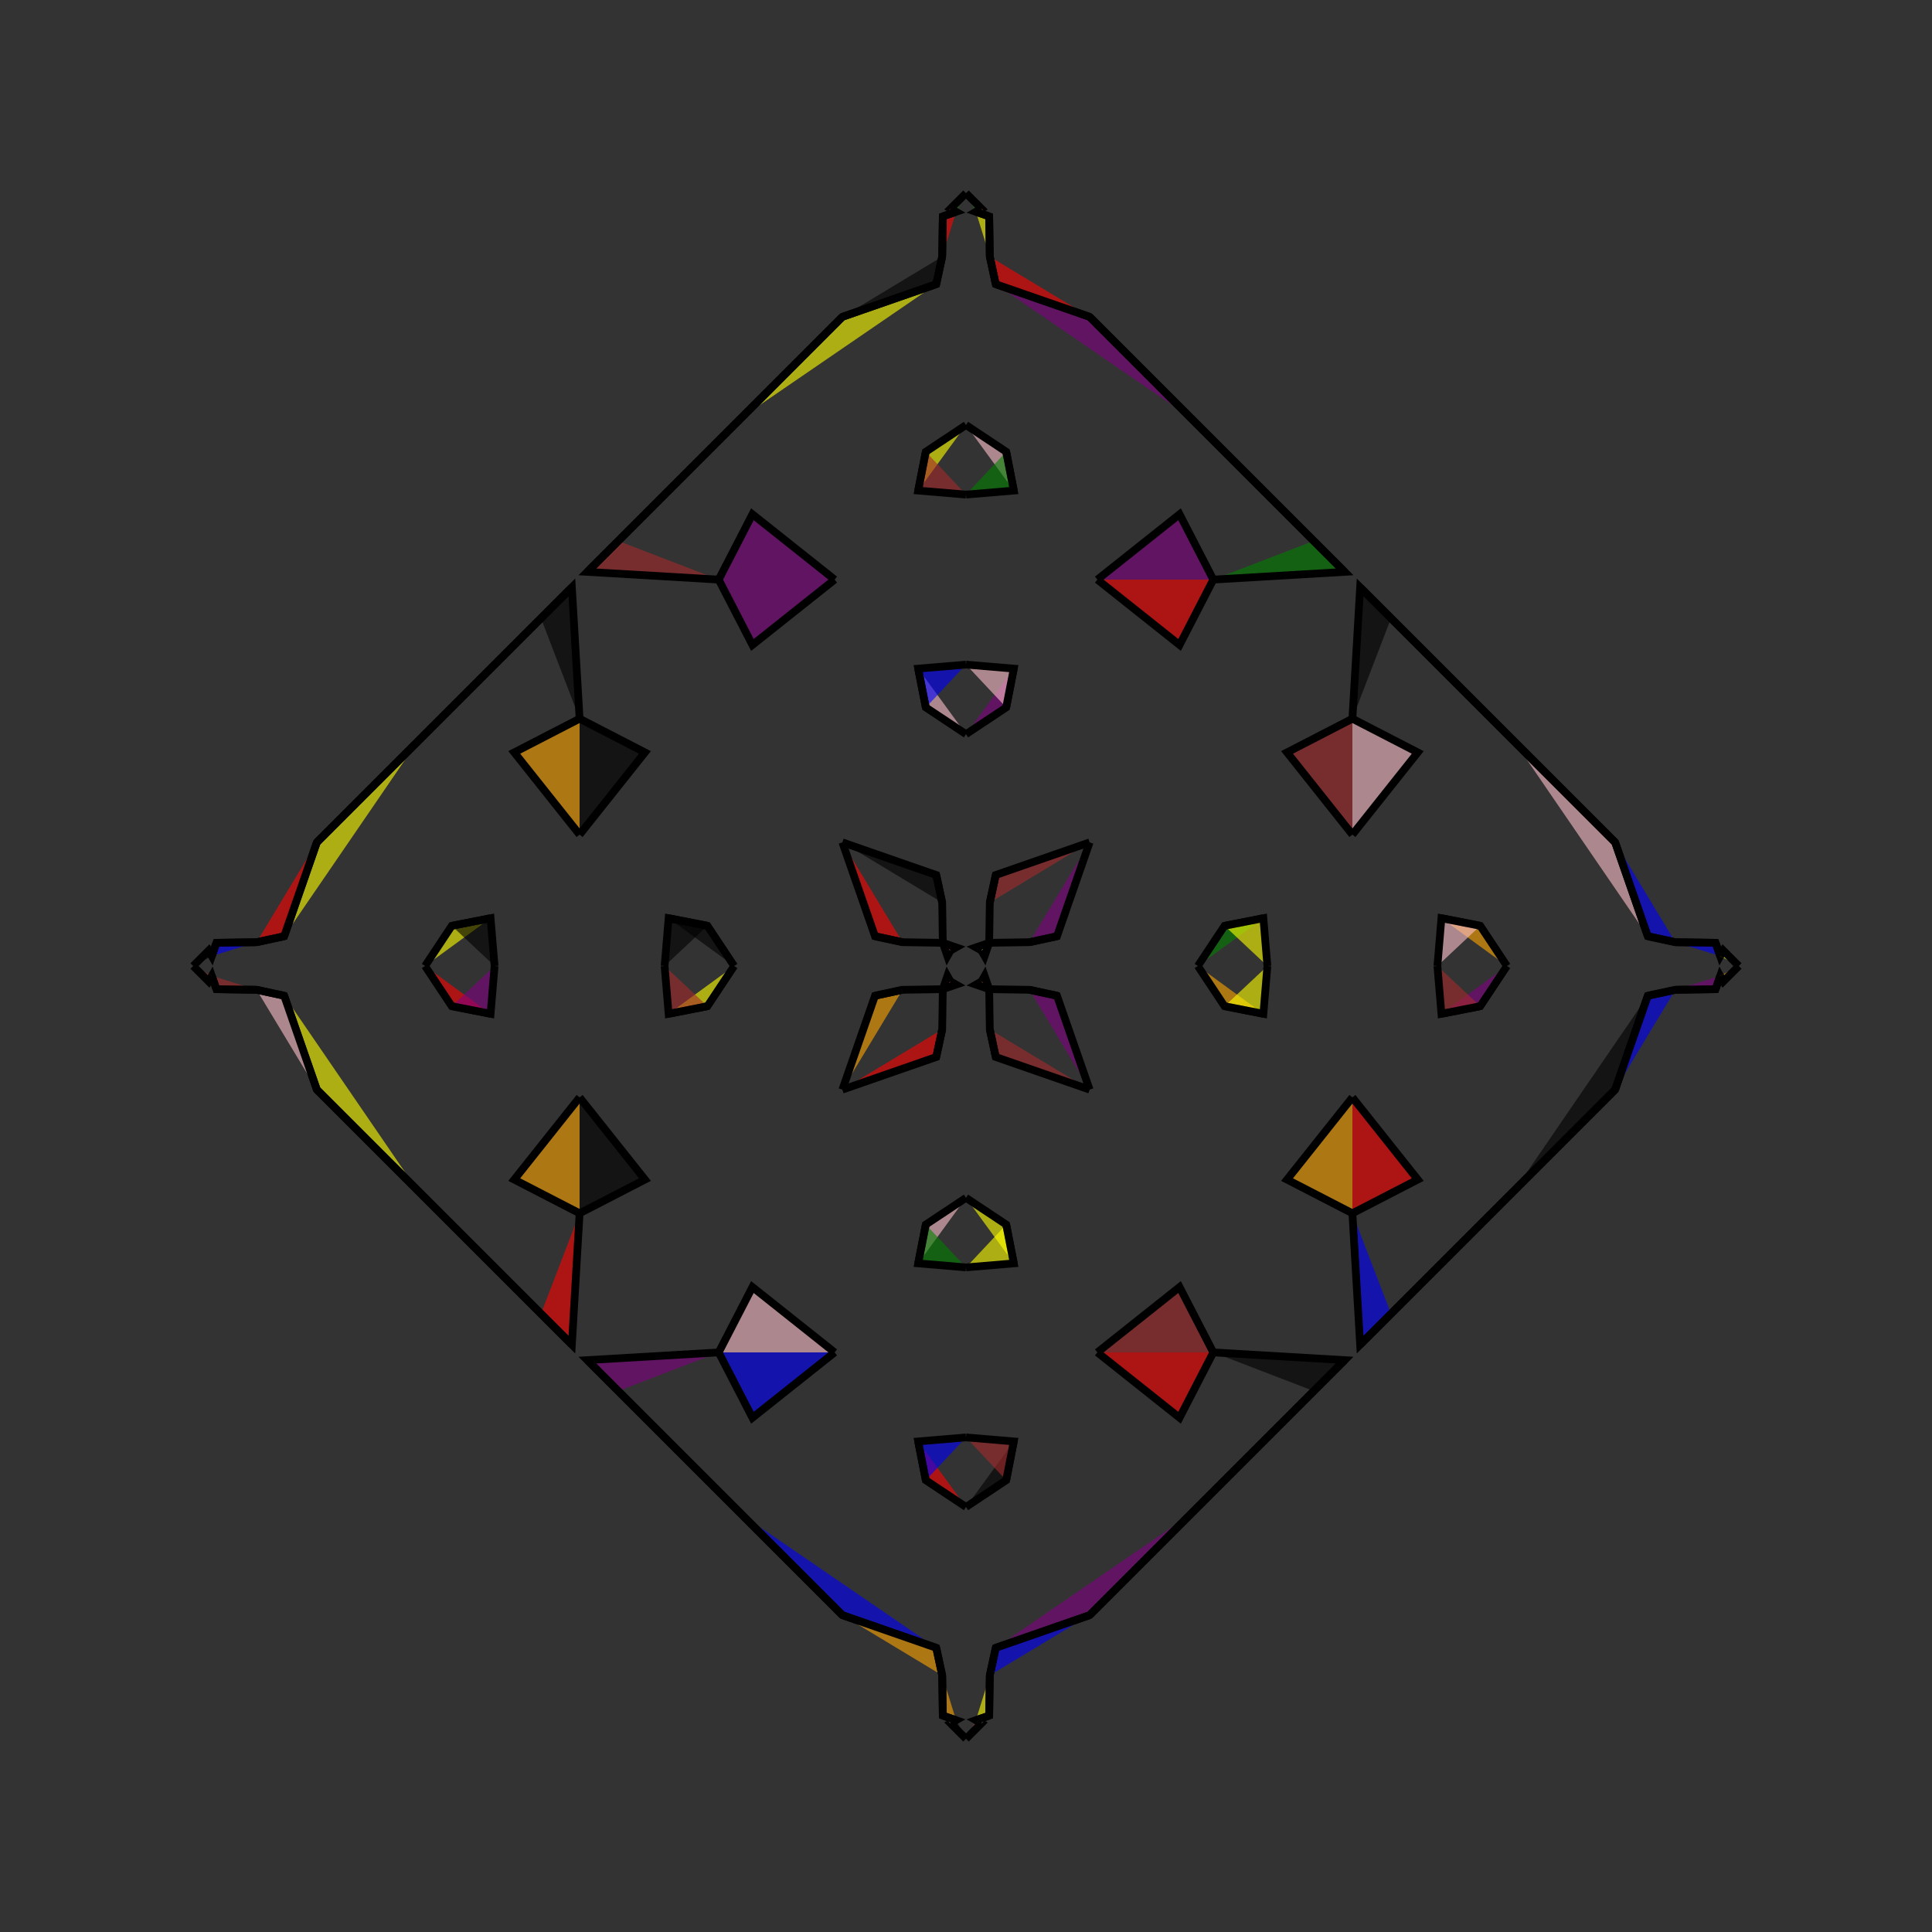 <?xml version="1.0" encoding="UTF-8"?>
<svg xmlns="http://www.w3.org/2000/svg" xmlns:xlink="http://www.w3.org/1999/xlink"
     width="250" height="250" viewBox="-125.0 -125.0 250 250">
<rect x="-125.0" y="-125.0" width="250" height="250" fill="#333333" stroke="none"/>
<defs>
</defs>
<path d="M29.0,71.0 L16.0,84.0 L3.85,88.225" fill="purple" fill-opacity="0.6" stroke="black" stroke-width="1" />
<path d="M29.0,-71.0 L16.0,-84.0 L3.85,-88.225" fill="purple" fill-opacity="0.6" stroke="black" stroke-width="1" />
<path d="M30.0,-0.0 L33.455,-5.201 L38.48,-6.186" fill="green" fill-opacity="0.6" stroke="black" stroke-width="1" />
<path d="M30.0,-0.0 L33.455,5.201 L38.48,6.186" fill="orange" fill-opacity="0.6" stroke="black" stroke-width="1" />
<path d="M33.455,-5.201 L38.48,-6.186 L39.0,-0.0" fill="yellow" fill-opacity="0.6" stroke="black" stroke-width="1" />
<path d="M33.455,5.201 L38.48,6.186 L39.0,-0.0" fill="yellow" fill-opacity="0.6" stroke="black" stroke-width="1" />
<path d="M32.0,50.0 L49.0,51.0 L45.0,55.0" fill="black" fill-opacity="0.6" stroke="black" stroke-width="1" />
<path d="M32.0,-50.0 L49.0,-51.0 L45.0,-55.0" fill="green" fill-opacity="0.6" stroke="black" stroke-width="1" />
<path d="M50.0,-17.0 L41.544,-27.637 L50.0,-32.0" fill="brown" fill-opacity="0.6" stroke="black" stroke-width="1" />
<path d="M50.0,17.0 L41.544,27.637 L50.0,32.0" fill="orange" fill-opacity="0.6" stroke="black" stroke-width="1" />
<path d="M49.0,51.0 L45.0,55.0 L42.0,58.0" fill="red" fill-opacity="0.6" stroke="black" stroke-width="1" />
<path d="M49.0,-51.0 L45.0,-55.0 L42.0,-58.0" fill="orange" fill-opacity="0.6" stroke="black" stroke-width="1" />
<path d="M45.0,55.0 L42.0,58.0 L29.0,71.0" fill="green" fill-opacity="0.6" stroke="black" stroke-width="1" />
<path d="M45.0,-55.0 L42.0,-58.0 L29.0,-71.0" fill="brown" fill-opacity="0.6" stroke="black" stroke-width="1" />
<path d="M42.0,58.0 L29.0,71.0 L16.0,84.0" fill="pink" fill-opacity="0.6" stroke="black" stroke-width="1" />
<path d="M42.0,-58.0 L29.0,-71.0 L16.0,-84.0" fill="black" fill-opacity="0.6" stroke="black" stroke-width="1" />
<path d="M16.0,-16.0 L11.775,-3.85 L8.207,-3.08" fill="purple" fill-opacity="0.6" stroke="black" stroke-width="1" />
<path d="M16.0,16.0 L11.775,3.85 L8.207,3.08" fill="purple" fill-opacity="0.6" stroke="black" stroke-width="1" />
<path d="M11.775,-3.85 L8.207,-3.08 L3.0,-3.0" fill="pink" fill-opacity="0.6" stroke="black" stroke-width="1" />
<path d="M11.775,3.85 L8.207,3.08 L3.0,3.0" fill="yellow" fill-opacity="0.6" stroke="black" stroke-width="1" />
<path d="M3.08,91.793 L3.0,97.0 L1.281,97.592" fill="yellow" fill-opacity="0.6" stroke="black" stroke-width="1" />
<path d="M3.08,-91.793 L3.0,-97.0 L1.281,-97.592" fill="yellow" fill-opacity="0.6" stroke="black" stroke-width="1" />
<path d="M3.0,-3.0 L2.408,-1.281 L2.0,-2.0" fill="black" fill-opacity="0.6" stroke="black" stroke-width="1" />
<path d="M3.0,3.0 L2.408,1.281 L2.0,2.0" fill="green" fill-opacity="0.6" stroke="black" stroke-width="1" />
<path d="M1.281,97.592 L2.0,98.0 L0.0,100.0" fill="brown" fill-opacity="0.6" stroke="black" stroke-width="1" />
<path d="M1.281,-97.592 L2.0,-98.0 L0.0,-100.0" fill="green" fill-opacity="0.6" stroke="black" stroke-width="1" />
<path d="M-29.0,71.0 L-16.0,84.0 L-3.85,88.225" fill="blue" fill-opacity="0.6" stroke="black" stroke-width="1" />
<path d="M-29.0,-71.0 L-16.0,-84.0 L-3.85,-88.225" fill="yellow" fill-opacity="0.6" stroke="black" stroke-width="1" />
<path d="M-30.0,-0.0 L-33.455,-5.201 L-38.48,-6.186" fill="black" fill-opacity="0.6" stroke="black" stroke-width="1" />
<path d="M-30.0,-0.0 L-33.455,5.201 L-38.48,6.186" fill="yellow" fill-opacity="0.6" stroke="black" stroke-width="1" />
<path d="M-33.455,-5.201 L-38.48,-6.186 L-39.0,-0.0" fill="black" fill-opacity="0.6" stroke="black" stroke-width="1" />
<path d="M-33.455,5.201 L-38.48,6.186 L-39.0,-0.0" fill="brown" fill-opacity="0.6" stroke="black" stroke-width="1" />
<path d="M-32.0,50.0 L-49.0,51.0 L-45.0,55.0" fill="purple" fill-opacity="0.6" stroke="black" stroke-width="1" />
<path d="M-32.0,-50.0 L-49.0,-51.0 L-45.0,-55.0" fill="brown" fill-opacity="0.6" stroke="black" stroke-width="1" />
<path d="M-50.0,-17.0 L-41.544,-27.637 L-50.0,-32.0" fill="black" fill-opacity="0.6" stroke="black" stroke-width="1" />
<path d="M-50.0,17.0 L-41.544,27.637 L-50.0,32.0" fill="black" fill-opacity="0.6" stroke="black" stroke-width="1" />
<path d="M-49.0,51.0 L-45.0,55.0 L-42.0,58.0" fill="red" fill-opacity="0.6" stroke="black" stroke-width="1" />
<path d="M-49.0,-51.0 L-45.0,-55.0 L-42.0,-58.0" fill="purple" fill-opacity="0.6" stroke="black" stroke-width="1" />
<path d="M-45.0,55.0 L-42.0,58.0 L-29.0,71.0" fill="purple" fill-opacity="0.6" stroke="black" stroke-width="1" />
<path d="M-45.0,-55.0 L-42.0,-58.0 L-29.0,-71.0" fill="purple" fill-opacity="0.6" stroke="black" stroke-width="1" />
<path d="M-42.0,58.0 L-29.0,71.0 L-16.0,84.0" fill="red" fill-opacity="0.6" stroke="black" stroke-width="1" />
<path d="M-42.0,-58.0 L-29.0,-71.0 L-16.0,-84.0" fill="pink" fill-opacity="0.6" stroke="black" stroke-width="1" />
<path d="M-16.0,-16.0 L-11.775,-3.85 L-8.207,-3.08" fill="red" fill-opacity="0.6" stroke="black" stroke-width="1" />
<path d="M-16.0,16.0 L-11.775,3.85 L-8.207,3.08" fill="orange" fill-opacity="0.6" stroke="black" stroke-width="1" />
<path d="M-11.775,-3.85 L-8.207,-3.08 L-3.0,-3.0" fill="pink" fill-opacity="0.6" stroke="black" stroke-width="1" />
<path d="M-11.775,3.85 L-8.207,3.08 L-3.0,3.0" fill="purple" fill-opacity="0.6" stroke="black" stroke-width="1" />
<path d="M-3.08,91.793 L-3.0,97.0 L-1.281,97.592" fill="orange" fill-opacity="0.6" stroke="black" stroke-width="1" />
<path d="M-3.08,-91.793 L-3.0,-97.0 L-1.281,-97.592" fill="red" fill-opacity="0.6" stroke="black" stroke-width="1" />
<path d="M-3.0,-3.0 L-2.408,-1.281 L-2.0,-2.0" fill="orange" fill-opacity="0.6" stroke="black" stroke-width="1" />
<path d="M-3.0,3.0 L-2.408,1.281 L-2.0,2.0" fill="purple" fill-opacity="0.6" stroke="black" stroke-width="1" />
<path d="M-1.281,97.592 L-2.0,98.0 L0.0,100.0" fill="black" fill-opacity="0.6" stroke="black" stroke-width="1" />
<path d="M-1.281,-97.592 L-2.0,-98.0 L0.0,-100.0" fill="green" fill-opacity="0.6" stroke="black" stroke-width="1" />
<path d="M71.0,29.0 L84.0,16.0 L88.225,3.85" fill="black" fill-opacity="0.6" stroke="black" stroke-width="1" />
<path d="M71.0,-29.0 L84.0,-16.0 L88.225,-3.85" fill="pink" fill-opacity="0.6" stroke="black" stroke-width="1" />
<path d="M70.0,-0.0 L66.545,5.201 L61.52,6.186" fill="purple" fill-opacity="0.6" stroke="black" stroke-width="1" />
<path d="M70.0,-0.0 L66.545,-5.201 L61.52,-6.186" fill="orange" fill-opacity="0.6" stroke="black" stroke-width="1" />
<path d="M66.545,5.201 L61.52,6.186 L61.0,-0.0" fill="brown" fill-opacity="0.6" stroke="black" stroke-width="1" />
<path d="M66.545,-5.201 L61.52,-6.186 L61.0,-0.0" fill="pink" fill-opacity="0.6" stroke="black" stroke-width="1" />
<path d="M50.0,32.0 L51.0,49.0 L55.0,45.0" fill="blue" fill-opacity="0.6" stroke="black" stroke-width="1" />
<path d="M50.0,-32.0 L51.0,-49.0 L55.0,-45.0" fill="black" fill-opacity="0.6" stroke="black" stroke-width="1" />
<path d="M50.0,17.0 L58.456,27.637 L50.0,32.0" fill="red" fill-opacity="0.6" stroke="black" stroke-width="1" />
<path d="M50.0,-17.0 L58.456,-27.637 L50.0,-32.0" fill="pink" fill-opacity="0.6" stroke="black" stroke-width="1" />
<path d="M51.0,49.0 L55.0,45.0 L58.0,42.0" fill="brown" fill-opacity="0.6" stroke="black" stroke-width="1" />
<path d="M51.0,-49.0 L55.0,-45.0 L58.0,-42.0" fill="blue" fill-opacity="0.6" stroke="black" stroke-width="1" />
<path d="M55.0,45.0 L58.0,42.0 L71.0,29.0" fill="purple" fill-opacity="0.6" stroke="black" stroke-width="1" />
<path d="M55.0,-45.0 L58.0,-42.0 L71.0,-29.0" fill="brown" fill-opacity="0.6" stroke="black" stroke-width="1" />
<path d="M58.0,42.0 L71.0,29.0 L84.0,16.0" fill="red" fill-opacity="0.6" stroke="black" stroke-width="1" />
<path d="M58.0,-42.0 L71.0,-29.0 L84.0,-16.0" fill="yellow" fill-opacity="0.6" stroke="black" stroke-width="1" />
<path d="M84.0,16.0 L88.225,3.85 L91.793,3.08" fill="blue" fill-opacity="0.6" stroke="black" stroke-width="1" />
<path d="M84.0,-16.0 L88.225,-3.85 L91.793,-3.08" fill="blue" fill-opacity="0.6" stroke="black" stroke-width="1" />
<path d="M88.225,3.85 L91.793,3.08 L97.0,3.0" fill="black" fill-opacity="0.6" stroke="black" stroke-width="1" />
<path d="M88.225,-3.85 L91.793,-3.08 L97.0,-3.0" fill="green" fill-opacity="0.6" stroke="black" stroke-width="1" />
<path d="M91.793,3.08 L97.0,3.0 L97.592,1.281" fill="purple" fill-opacity="0.6" stroke="black" stroke-width="1" />
<path d="M91.793,-3.08 L97.0,-3.0 L97.592,-1.281" fill="blue" fill-opacity="0.6" stroke="black" stroke-width="1" />
<path d="M97.0,3.0 L97.592,1.281 L98.0,2.0" fill="purple" fill-opacity="0.6" stroke="black" stroke-width="1" />
<path d="M97.0,-3.0 L97.592,-1.281 L98.0,-2.0" fill="purple" fill-opacity="0.6" stroke="black" stroke-width="1" />
<path d="M97.592,1.281 L98.0,2.0 L100.0,-0.0" fill="orange" fill-opacity="0.6" stroke="black" stroke-width="1" />
<path d="M97.592,-1.281 L98.0,-2.0 L100.0,-0.0" fill="yellow" fill-opacity="0.6" stroke="black" stroke-width="1" />
<path d="M0.0,-30.0 L5.201,-33.455 L6.186,-38.48" fill="purple" fill-opacity="0.6" stroke="black" stroke-width="1" />
<path d="M0.0,30.0 L5.201,33.455 L6.186,38.48" fill="yellow" fill-opacity="0.6" stroke="black" stroke-width="1" />
<path d="M0.0,70.0 L5.201,66.545 L6.186,61.52" fill="black" fill-opacity="0.6" stroke="black" stroke-width="1" />
<path d="M0.0,-70.0 L5.201,-66.545 L6.186,-61.52" fill="pink" fill-opacity="0.6" stroke="black" stroke-width="1" />
<path d="M5.201,-33.455 L6.186,-38.48 L0.0,-39.0" fill="pink" fill-opacity="0.6" stroke="black" stroke-width="1" />
<path d="M5.201,33.455 L6.186,38.48 L0.0,39.0" fill="yellow" fill-opacity="0.6" stroke="black" stroke-width="1" />
<path d="M5.201,66.545 L6.186,61.52 L0.0,61.0" fill="brown" fill-opacity="0.6" stroke="black" stroke-width="1" />
<path d="M5.201,-66.545 L6.186,-61.52 L0.0,-61.0" fill="green" fill-opacity="0.6" stroke="black" stroke-width="1" />
<path d="M17.0,-50.0 L27.637,-41.544 L32.0,-50.0" fill="red" fill-opacity="0.6" stroke="black" stroke-width="1" />
<path d="M17.0,50.0 L27.637,41.544 L32.0,50.0" fill="brown" fill-opacity="0.6" stroke="black" stroke-width="1" />
<path d="M17.0,50.0 L27.637,58.456 L32.0,50.0" fill="red" fill-opacity="0.6" stroke="black" stroke-width="1" />
<path d="M17.0,-50.0 L27.637,-58.456 L32.0,-50.0" fill="purple" fill-opacity="0.6" stroke="black" stroke-width="1" />
<path d="M16.0,-16.0 L3.85,-11.775 L3.08,-8.207" fill="brown" fill-opacity="0.6" stroke="black" stroke-width="1" />
<path d="M16.0,16.0 L3.85,11.775 L3.08,8.207" fill="brown" fill-opacity="0.6" stroke="black" stroke-width="1" />
<path d="M16.0,84.0 L3.85,88.225 L3.08,91.793" fill="blue" fill-opacity="0.6" stroke="black" stroke-width="1" />
<path d="M16.0,-84.0 L3.85,-88.225 L3.08,-91.793" fill="red" fill-opacity="0.6" stroke="black" stroke-width="1" />
<path d="M3.85,-11.775 L3.08,-8.207 L3.0,-3.0" fill="green" fill-opacity="0.6" stroke="black" stroke-width="1" />
<path d="M3.85,11.775 L3.08,8.207 L3.0,3.0" fill="purple" fill-opacity="0.6" stroke="black" stroke-width="1" />
<path d="M3.85,88.225 L3.08,91.793 L3.0,97.0" fill="green" fill-opacity="0.6" stroke="black" stroke-width="1" />
<path d="M3.85,-88.225 L3.08,-91.793 L3.0,-97.0" fill="black" fill-opacity="0.6" stroke="black" stroke-width="1" />
<path d="M3.0,-3.0 L1.281,-2.408 L2.0,-2.0" fill="yellow" fill-opacity="0.6" stroke="black" stroke-width="1" />
<path d="M3.0,3.0 L1.281,2.408 L2.0,2.0" fill="red" fill-opacity="0.6" stroke="black" stroke-width="1" />
<path d="M3.0,97.0 L1.281,97.592 L2.0,98.0" fill="pink" fill-opacity="0.6" stroke="black" stroke-width="1" />
<path d="M3.0,-97.0 L1.281,-97.592 L2.0,-98.0" fill="orange" fill-opacity="0.6" stroke="black" stroke-width="1" />
<path d="M0.0,70.0 L-5.201,66.545 L-6.186,61.52" fill="red" fill-opacity="0.6" stroke="black" stroke-width="1" />
<path d="M0.0,-30.0 L-5.201,-33.455 L-6.186,-38.48" fill="pink" fill-opacity="0.6" stroke="black" stroke-width="1" />
<path d="M0.0,30.0 L-5.201,33.455 L-6.186,38.48" fill="pink" fill-opacity="0.6" stroke="black" stroke-width="1" />
<path d="M0.0,-70.0 L-5.201,-66.545 L-6.186,-61.52" fill="yellow" fill-opacity="0.6" stroke="black" stroke-width="1" />
<path d="M-5.201,66.545 L-6.186,61.52 L0.0,61.0" fill="blue" fill-opacity="0.6" stroke="black" stroke-width="1" />
<path d="M-5.201,-33.455 L-6.186,-38.48 L0.0,-39.0" fill="blue" fill-opacity="0.6" stroke="black" stroke-width="1" />
<path d="M-5.201,33.455 L-6.186,38.48 L0.0,39.0" fill="green" fill-opacity="0.6" stroke="black" stroke-width="1" />
<path d="M-5.201,-66.545 L-6.186,-61.52 L0.0,-61.0" fill="brown" fill-opacity="0.6" stroke="black" stroke-width="1" />
<path d="M-17.0,50.0 L-27.637,58.456 L-32.0,50.0" fill="blue" fill-opacity="0.6" stroke="black" stroke-width="1" />
<path d="M-17.0,-50.0 L-27.637,-41.544 L-32.0,-50.0" fill="purple" fill-opacity="0.6" stroke="black" stroke-width="1" />
<path d="M-17.0,50.0 L-27.637,41.544 L-32.0,50.0" fill="pink" fill-opacity="0.6" stroke="black" stroke-width="1" />
<path d="M-17.0,-50.0 L-27.637,-58.456 L-32.0,-50.0" fill="purple" fill-opacity="0.6" stroke="black" stroke-width="1" />
<path d="M-16.0,84.0 L-3.85,88.225 L-3.08,91.793" fill="orange" fill-opacity="0.6" stroke="black" stroke-width="1" />
<path d="M-16.0,-16.0 L-3.85,-11.775 L-3.08,-8.207" fill="black" fill-opacity="0.6" stroke="black" stroke-width="1" />
<path d="M-16.0,16.0 L-3.85,11.775 L-3.08,8.207" fill="red" fill-opacity="0.6" stroke="black" stroke-width="1" />
<path d="M-16.0,-84.0 L-3.85,-88.225 L-3.08,-91.793" fill="black" fill-opacity="0.6" stroke="black" stroke-width="1" />
<path d="M-3.85,88.225 L-3.08,91.793 L-3.0,97.0" fill="red" fill-opacity="0.6" stroke="black" stroke-width="1" />
<path d="M-3.85,-11.775 L-3.08,-8.207 L-3.0,-3.0" fill="brown" fill-opacity="0.6" stroke="black" stroke-width="1" />
<path d="M-3.85,11.775 L-3.08,8.207 L-3.0,3.0" fill="pink" fill-opacity="0.6" stroke="black" stroke-width="1" />
<path d="M-3.85,-88.225 L-3.08,-91.793 L-3.0,-97.0" fill="blue" fill-opacity="0.6" stroke="black" stroke-width="1" />
<path d="M-3.0,97.0 L-1.281,97.592 L-2.0,98.0" fill="pink" fill-opacity="0.6" stroke="black" stroke-width="1" />
<path d="M-3.0,-3.0 L-1.281,-2.408 L-2.0,-2.0" fill="purple" fill-opacity="0.6" stroke="black" stroke-width="1" />
<path d="M-3.0,3.0 L-1.281,2.408 L-2.0,2.0" fill="brown" fill-opacity="0.6" stroke="black" stroke-width="1" />
<path d="M-3.0,-97.0 L-1.281,-97.592 L-2.0,-98.0" fill="brown" fill-opacity="0.6" stroke="black" stroke-width="1" />
<path d="M-71.0,-29.0 L-84.0,-16.0 L-88.225,-3.85" fill="yellow" fill-opacity="0.6" stroke="black" stroke-width="1" />
<path d="M-71.0,29.0 L-84.0,16.0 L-88.225,3.85" fill="yellow" fill-opacity="0.6" stroke="black" stroke-width="1" />
<path d="M-70.0,-0.0 L-66.545,-5.201 L-61.52,-6.186" fill="yellow" fill-opacity="0.6" stroke="black" stroke-width="1" />
<path d="M-70.0,-0.0 L-66.545,5.201 L-61.52,6.186" fill="red" fill-opacity="0.6" stroke="black" stroke-width="1" />
<path d="M-66.545,-5.201 L-61.52,-6.186 L-61.0,-0.0" fill="black" fill-opacity="0.6" stroke="black" stroke-width="1" />
<path d="M-66.545,5.201 L-61.52,6.186 L-61.0,-0.0" fill="purple" fill-opacity="0.6" stroke="black" stroke-width="1" />
<path d="M-50.0,-32.0 L-51.0,-49.0 L-55.0,-45.0" fill="black" fill-opacity="0.6" stroke="black" stroke-width="1" />
<path d="M-50.0,32.0 L-51.0,49.0 L-55.0,45.0" fill="red" fill-opacity="0.6" stroke="black" stroke-width="1" />
<path d="M-50.0,-17.0 L-58.456,-27.637 L-50.0,-32.0" fill="orange" fill-opacity="0.6" stroke="black" stroke-width="1" />
<path d="M-50.0,17.0 L-58.456,27.637 L-50.0,32.0" fill="orange" fill-opacity="0.6" stroke="black" stroke-width="1" />
<path d="M-51.0,-49.0 L-55.0,-45.0 L-58.0,-42.0" fill="black" fill-opacity="0.6" stroke="black" stroke-width="1" />
<path d="M-51.0,49.0 L-55.0,45.0 L-58.0,42.0" fill="red" fill-opacity="0.6" stroke="black" stroke-width="1" />
<path d="M-55.0,-45.0 L-58.0,-42.0 L-71.0,-29.0" fill="yellow" fill-opacity="0.6" stroke="black" stroke-width="1" />
<path d="M-55.0,45.0 L-58.0,42.0 L-71.0,29.0" fill="black" fill-opacity="0.6" stroke="black" stroke-width="1" />
<path d="M-58.0,-42.0 L-71.0,-29.0 L-84.0,-16.0" fill="purple" fill-opacity="0.6" stroke="black" stroke-width="1" />
<path d="M-58.0,42.0 L-71.0,29.0 L-84.0,16.0" fill="green" fill-opacity="0.6" stroke="black" stroke-width="1" />
<path d="M-84.0,-16.0 L-88.225,-3.85 L-91.793,-3.08" fill="red" fill-opacity="0.6" stroke="black" stroke-width="1" />
<path d="M-84.0,16.0 L-88.225,3.85 L-91.793,3.08" fill="pink" fill-opacity="0.6" stroke="black" stroke-width="1" />
<path d="M-88.225,-3.85 L-91.793,-3.08 L-97.0,-3.0" fill="blue" fill-opacity="0.6" stroke="black" stroke-width="1" />
<path d="M-88.225,3.85 L-91.793,3.08 L-97.0,3.0" fill="brown" fill-opacity="0.6" stroke="black" stroke-width="1" />
<path d="M-91.793,-3.08 L-97.0,-3.0 L-97.592,-1.281" fill="blue" fill-opacity="0.6" stroke="black" stroke-width="1" />
<path d="M-91.793,3.08 L-97.0,3.0 L-97.592,1.281" fill="brown" fill-opacity="0.6" stroke="black" stroke-width="1" />
<path d="M-97.0,-3.0 L-97.592,-1.281 L-98.0,-2.0" fill="purple" fill-opacity="0.6" stroke="black" stroke-width="1" />
<path d="M-97.0,3.0 L-97.592,1.281 L-98.0,2.0" fill="red" fill-opacity="0.6" stroke="black" stroke-width="1" />
<path d="M-97.592,-1.281 L-98.0,-2.0 L-100.0,-0.0" fill="black" fill-opacity="0.6" stroke="black" stroke-width="1" />
<path d="M-97.592,1.281 L-98.0,2.0 L-100.0,-0.0" fill="brown" fill-opacity="0.6" stroke="black" stroke-width="1" />
</svg>